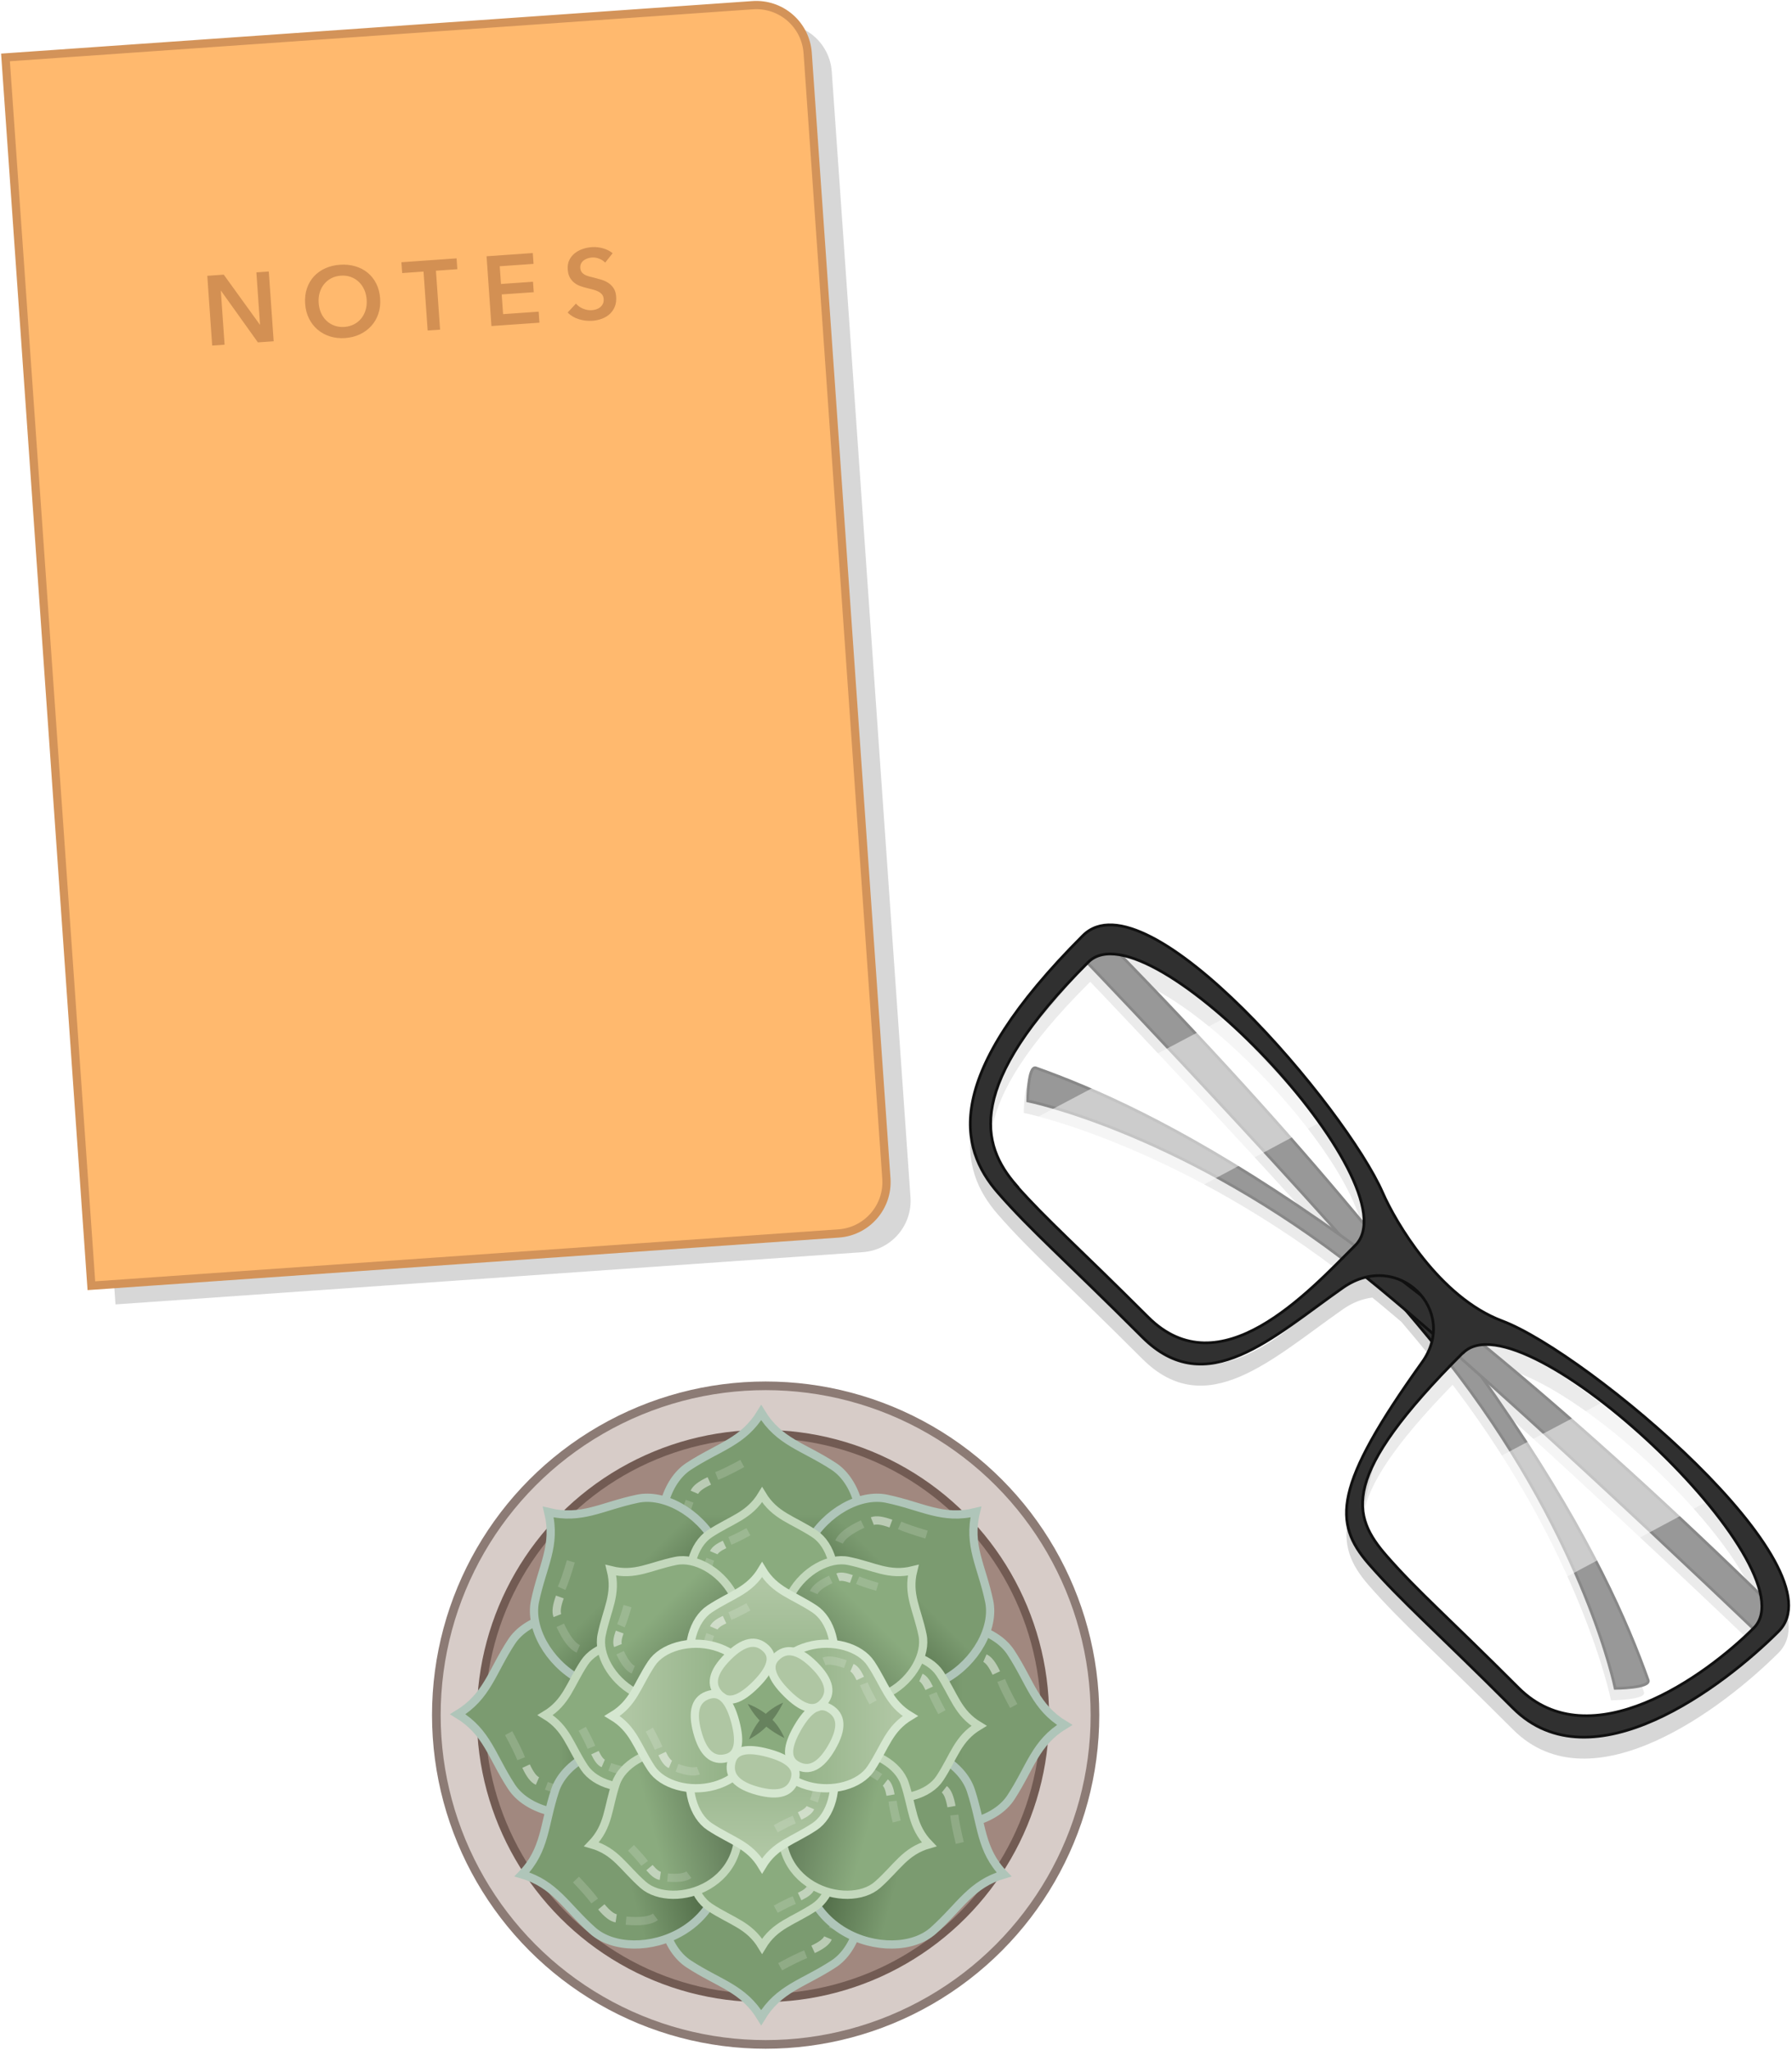 <?xml version="1.0" encoding="UTF-8"?>
<svg width="653px" height="747px" viewBox="0 0 653 747" version="1.1" xmlns="http://www.w3.org/2000/svg" xmlns:xlink="http://www.w3.org/1999/xlink">
    <!-- Generator: Sketch 51.3 (57544) - http://www.bohemiancoding.com/sketch -->
    <title>flatlay</title>
    <desc>Created with Sketch.</desc>
    <defs>
        <filter x="-4.2%" y="-4.2%" width="111.7%" height="115.0%" filterUnits="objectBoundingBox" id="filter-1">
            <feOffset dx="8" dy="16" in="SourceAlpha" result="shadowOffsetOuter1"></feOffset>
            <feColorMatrix values="0 0 0 0 0   0 0 0 0 0   0 0 0 0 0  0 0 0 0.16 0" type="matrix" in="shadowOffsetOuter1" result="shadowMatrixOuter1"></feColorMatrix>
            <feMerge>
                <feMergeNode in="shadowMatrixOuter1"></feMergeNode>
                <feMergeNode in="SourceGraphic"></feMergeNode>
            </feMerge>
        </filter>
        <linearGradient x1="50%" y1="50%" x2="50%" y2="100%" id="linearGradient-2">
            <stop stop-color="#7B9B70" offset="0%"></stop>
            <stop stop-color="#3D5635" offset="100%"></stop>
        </linearGradient>
        <linearGradient x1="50%" y1="42.424%" x2="50%" y2="100%" id="linearGradient-3">
            <stop stop-color="#8AAB7E" offset="0%"></stop>
            <stop stop-color="#5D7655" offset="100%"></stop>
        </linearGradient>
        <linearGradient x1="50%" y1="11.996%" x2="50%" y2="100%" id="linearGradient-4">
            <stop stop-color="#AFC6A3" offset="0%"></stop>
            <stop stop-color="#8AAB7E" offset="100%"></stop>
        </linearGradient>
    </defs>
    <g id="Page-1" stroke="none" stroke-width="1" fill="none" fill-rule="evenodd">
        <g id="flatlay" transform="translate(2, 0)">
            <g id="notebook" transform="translate(165.574, 238.407) rotate(-4) translate(-165.574, -238.407) translate(15.574, 9.907)">
                <path d="M8.286,7.405 L281.238,7.405 C286.218,7.405 290.994,9.385 294.513,12.908 C298.032,16.432 300.006,21.21 300,26.19 L300,437.405 C299.961,447.711 291.616,456.056 281.31,456.095 L8.286,456.095 L8.286,7.405 Z" id="Shape" fill-opacity="0.16" fill="#000000" fill-rule="nonzero"></path>
                <path d="M0,0 L272.952,0 C277.932,-4.01010119e-06 282.708,1.98 286.227,5.504 C289.747,9.027 291.721,13.806 291.714,18.786 L291.714,430 C291.675,440.306 283.33,448.651 273.024,448.69 L0,448.69 L0,0 Z" id="Shape" stroke="#D39359" stroke-width="3" fill="#FFB96E" fill-rule="nonzero"></path>
                <path d="M67.808,84.512 L73.82,84.512 L85.664,103.592 L85.736,103.592 L85.736,84.512 L90.272,84.512 L90.272,110 L84.512,110 L72.416,90.308 L72.344,90.308 L72.344,110 L67.808,110 L67.808,84.512 Z M102.664,97.184 C102.664,95.144 103.006,93.302 103.69,91.658 C104.374,90.014 105.322,88.616 106.534,87.464 C107.746,86.312 109.186,85.424 110.854,84.8 C112.522,84.176 114.34,83.864 116.308,83.864 C118.3,83.864 120.136,84.176 121.816,84.8 C123.496,85.424 124.948,86.312 126.172,87.464 C127.396,88.616 128.35,90.014 129.034,91.658 C129.718,93.302 130.06,95.144 130.06,97.184 C130.06,99.176 129.718,100.994 129.034,102.638 C128.35,104.282 127.396,105.698 126.172,106.886 C124.948,108.074 123.496,108.998 121.816,109.658 C120.136,110.318 118.3,110.648 116.308,110.648 C114.34,110.648 112.522,110.318 110.854,109.658 C109.186,108.998 107.746,108.074 106.534,106.886 C105.322,105.698 104.374,104.282 103.69,102.638 C103.006,100.994 102.664,99.176 102.664,97.184 Z M107.596,97.184 C107.596,98.552 107.806,99.806 108.226,100.946 C108.646,102.086 109.246,103.076 110.026,103.916 C110.806,104.756 111.73,105.41 112.798,105.878 C113.866,106.346 115.048,106.58 116.344,106.58 C117.64,106.58 118.828,106.346 119.908,105.878 C120.988,105.41 121.918,104.756 122.698,103.916 C123.478,103.076 124.078,102.086 124.498,100.946 C124.918,99.806 125.128,98.552 125.128,97.184 C125.128,95.864 124.918,94.64 124.498,93.512 C124.078,92.384 123.484,91.4 122.716,90.56 C121.948,89.72 121.024,89.06 119.944,88.58 C118.864,88.1 117.664,87.86 116.344,87.86 C115.024,87.86 113.83,88.1 112.762,88.58 C111.694,89.06 110.776,89.72 110.008,90.56 C109.24,91.4 108.646,92.384 108.226,93.512 C107.806,94.64 107.596,95.864 107.596,97.184 Z M146.52,88.472 L138.708,88.472 L138.708,84.512 L158.868,84.512 L158.868,88.472 L151.056,88.472 L151.056,110 L146.52,110 L146.52,88.472 Z M169.82,84.512 L186.704,84.512 L186.704,88.472 L174.356,88.472 L174.356,94.952 L186.056,94.952 L186.056,98.768 L174.356,98.768 L174.356,105.968 L187.352,105.968 L187.352,110 L169.82,110 L169.82,84.512 Z M212.776,89.84 C212.296,89.216 211.618,88.694 210.742,88.274 C209.866,87.854 208.984,87.644 208.096,87.644 C207.568,87.644 207.04,87.71 206.512,87.842 C205.984,87.974 205.504,88.178 205.072,88.454 C204.64,88.73 204.286,89.09 204.01,89.534 C203.734,89.978 203.596,90.512 203.596,91.136 C203.596,91.712 203.716,92.204 203.956,92.612 C204.196,93.02 204.526,93.368 204.946,93.656 C205.366,93.944 205.876,94.196 206.476,94.412 C207.076,94.628 207.736,94.844 208.456,95.06 C209.272,95.324 210.118,95.624 210.994,95.96 C211.87,96.296 212.674,96.74 213.406,97.292 C214.138,97.844 214.738,98.54 215.206,99.38 C215.674,100.22 215.908,101.264 215.908,102.512 C215.908,103.88 215.656,105.074 215.152,106.094 C214.648,107.114 213.976,107.96 213.136,108.632 C212.296,109.304 211.312,109.808 210.184,110.144 C209.056,110.48 207.868,110.648 206.62,110.648 C204.964,110.648 203.344,110.342 201.76,109.73 C200.176,109.118 198.88,108.212 197.872,107.012 L201.112,103.988 C201.736,104.852 202.57,105.536 203.614,106.04 C204.658,106.544 205.684,106.796 206.692,106.796 C207.22,106.796 207.76,106.73 208.312,106.598 C208.864,106.466 209.362,106.244 209.806,105.932 C210.25,105.62 210.61,105.23 210.886,104.762 C211.162,104.294 211.3,103.712 211.3,103.016 C211.3,102.344 211.144,101.786 210.832,101.342 C210.52,100.898 210.1,100.514 209.572,100.19 C209.044,99.866 208.42,99.584 207.7,99.344 L205.432,98.588 C204.664,98.348 203.896,98.06 203.128,97.724 C202.36,97.388 201.67,96.944 201.058,96.392 C200.446,95.84 199.948,95.162 199.564,94.358 C199.18,93.554 198.988,92.552 198.988,91.352 C198.988,90.056 199.258,88.94 199.798,88.004 C200.338,87.068 201.046,86.294 201.922,85.682 C202.798,85.07 203.794,84.614 204.91,84.314 C206.026,84.014 207.16,83.864 208.312,83.864 C209.608,83.864 210.922,84.092 212.254,84.548 C213.586,85.004 214.744,85.688 215.728,86.6 L212.776,89.84 Z" id="NOTES" fill="#D39053"></path>
            </g>
            <g id="glasses" transform="translate(351, 336)" fill-rule="nonzero">
                <path d="M185.114,169.692 C222.245,221.877 237.669,257.1 246.062,280.603 C247.11,283.521 234.041,283.603 234.041,283.603 C234.041,283.603 223.521,231.041 176.959,169.459 C171.954,162.822 165.307,154.687 157.639,145.67 C148.753,138.11 140.735,131.553 134.178,126.596 C72.616,80.137 20.055,69.555 20.055,69.555 C20.055,69.555 20.137,56.486 23.055,57.534 C46.513,65.904 81.665,81.292 133.728,118.308 C92.351,71.935 41.877,19.253 41.877,19.253 C41.877,19.253 47.527,9.863 49.315,11.753 C98.605,62.069 135.432,104.486 163.157,140.206 C198.933,167.954 241.439,204.844 291.884,254.26 C293.836,256.11 284.363,261.76 284.363,261.76 C284.363,261.76 231.532,211.132 185.114,169.692 Z M165.226,168.267 C178.767,149.363 156.473,127.171 136.459,141.041 C110.671,159.041 86.61,182.507 63.226,159.144 C34.459,130.377 22.808,120.514 10.562,106.479 C-3.699,90.041 -9.822,64.171 41.548,12.801 C64.808,-10.377 137.507,76.027 150.842,106.438 C155.425,116.938 171.39,144.534 194.384,153.164 C225.39,164.795 318.452,243.021 295.068,266.322 C275.116,286.274 227.075,322.993 198.349,294.267 C169.623,265.541 157.932,255.637 145.685,241.603 C132.801,226.726 132.801,213.575 165.226,168.267 Z M17.281,103.87 C28.562,116.61 39.185,125.651 65.342,151.808 C91.5,177.966 123.39,143.158 140.897,125.651 C162.678,103.87 65.342,0.699 43.541,22.5 C-1.521,67.562 4.356,88.993 17.384,103.87 L17.281,103.87 Z M180.021,164.897 C134.959,209.959 139.397,224.137 152.404,238.993 C163.582,251.753 174.205,260.795 200.342,286.932 C226.479,313.068 268.562,282.637 286.068,265.13 C307.973,243.349 201.904,143.096 180.123,164.897 L180.021,164.897 Z" id="Shape" fill-opacity="0.16" fill="#000000"></path>
                <path d="M50.836,7.397 C195.021,154.582 232.562,234.247 247.582,276.247 C248.63,279.164 235.562,279.247 235.562,279.247 C235.562,279.247 225.041,226.685 178.479,165.103 C145.767,121.808 43.315,14.897 43.315,14.897 C43.315,14.897 48.966,5.507 50.836,7.397 Z" id="Shape" stroke="#101010" fill="#303030"></path>
                <path d="M293.342,249.904 C146.158,105.719 66.555,68.178 24.493,53.158 C21.575,52.11 21.493,65.178 21.493,65.178 C21.493,65.178 73.973,75.678 135.616,122.24 C178.89,154.952 285.801,257.404 285.801,257.404 C285.801,257.404 295.233,251.753 293.342,249.904 Z" id="Shape" stroke="#101010" fill="#303030"></path>
                <polygon id="Shape" fill="#FFFFFF" opacity="0.5" points="50.815 5.918 10.151 53.836 3.452 82.5 75.205 154.253 97.87 154.479 148.027 119.589 144.596 94.685 112.952 52.747 82.767 23.342"></polygon>
                <polygon id="Shape" fill="#FFFFFF" opacity="0.5" points="186.555 146.219 149.322 190.973 141.966 221.014 216.123 295.171 239.815 295.151 292.644 258.082 289.336 232.089 255.308 190.068 221.219 162.616"></polygon>
                <polygon id="Shape" fill="#FFFFFF" opacity="0.5" points="93.288 34.973 128.692 72.616 40.685 119.753 3.452 82.5"></polygon>
                <polygon id="Shape" fill="#FFFFFF" opacity="0.5" points="233.733 173.527 269.116 211.151 181.13 258.288 143.877 221.034"></polygon>
                <path d="M165.226,160.397 C178.767,141.493 156.473,119.301 136.459,133.171 C110.733,151.192 86.671,174.658 63.288,151.274 C34.521,122.507 22.87,112.644 10.623,98.61 C-3.637,82.192 -9.76,56.301 41.61,4.932 C64.808,-18.247 137.507,68.075 150.842,98.63 C155.425,109.13 171.39,136.726 194.384,145.356 C225.39,156.986 318.452,235.212 295.068,258.514 C275.116,278.466 227.075,315.185 198.349,286.459 C169.623,257.733 157.932,247.829 145.685,233.795 C132.801,218.856 132.801,205.705 165.226,160.397 Z M17.281,96 C28.562,108.74 39.185,117.801 65.342,143.938 C91.5,170.075 123.39,135.288 140.897,117.781 C162.678,96 65.342,-7.171 43.541,14.63 C-1.521,59.692 4.356,81.123 17.384,96 L17.281,96 Z M180.021,157.027 C134.959,202.089 139.397,216.267 152.404,231.123 C163.582,243.884 174.205,252.925 200.342,279.062 C226.479,305.199 268.562,274.767 286.068,257.26 C307.973,235.479 201.904,135.226 180.123,157.027 L180.021,157.027 Z" id="Shape" stroke="#101010" fill="#303030"></path>
            </g>
            <g id="succulent" filter="url(#filter-1)" transform="translate(149, 489)">
                <circle id="Oval" stroke="#8C7B75" stroke-width="3.15" fill="#D7CCC8" cx="120" cy="120" r="120"></circle>
                <circle id="Oval" stroke="#725B53" stroke-width="3" fill="#A1887F" cx="119.024" cy="120.325" r="102.764"></circle>
                <g id="leaf" transform="translate(81.951, 9.756)" stroke-width="3">
                    <path d="M62.839,19.585 C51.76,12.339 42.954,10.754 36.423,0 C29.891,10.754 21.086,12.339 10.007,19.585 C-6.612,30.455 -5.529,74.146 36.423,74.146 C78.374,74.146 79.458,30.455 62.839,19.585 Z" id="Path" stroke="#AFC5B9" fill="url(#linearGradient-2)" transform="translate(36.423, 37.073) scale(-1, 1) translate(-36.423, -37.073) "></path>
                    <path d="M12.087,29.044 C12.669,27.686 14.478,26.303 17.512,24.895" id="Path-2" stroke="#FFFFFF" opacity="0.48"></path>
                    <path d="M5.326,40.928 C6.248,38.781 9.107,36.594 13.905,34.367" id="Path-2" stroke="#FFFFFF" opacity="0.16" transform="translate(9.616, 37.648) rotate(-45) translate(-9.616, -37.648) "></path>
                    <path d="M21.271,24.564 C22.968,23.086 25.365,20.595 28.462,17.092" id="Path-2" stroke="#FFFFFF" opacity="0.16" transform="translate(24.867, 20.828) rotate(20) translate(-24.867, -20.828) "></path>
                </g>
                <g id="leaf-3" transform="translate(44.878, 119.675) rotate(-90) translate(-44.878, -119.675) translate(8.455, 82.602)" stroke-width="3">
                    <path d="M62.839,19.585 C51.76,12.339 42.954,10.754 36.423,0 C29.891,10.754 21.086,12.339 10.007,19.585 C-6.612,30.455 -5.529,74.146 36.423,74.146 C78.374,74.146 79.458,30.455 62.839,19.585 Z" id="Path" stroke="#AFC5B9" fill="url(#linearGradient-2)" transform="translate(36.423, 37.073) scale(-1, 1) translate(-36.423, -37.073) "></path>
                    <path d="M12.087,29.044 C12.669,27.686 14.478,26.303 17.512,24.895" id="Path-2" stroke="#FFFFFF" opacity="0.48"></path>
                    <path d="M5.326,40.928 C6.248,38.781 9.107,36.594 13.905,34.367" id="Path-2" stroke="#FFFFFF" opacity="0.16" transform="translate(9.616, 37.648) rotate(-45) translate(-9.616, -37.648) "></path>
                    <path d="M21.271,24.564 C22.968,23.086 25.365,20.595 28.462,17.092" id="Path-2" stroke="#FFFFFF" opacity="0.16" transform="translate(24.867, 20.828) rotate(20) translate(-24.867, -20.828) "></path>
                </g>
                <g id="leaf-2" transform="translate(66.992, 72.195) rotate(-45) translate(-66.992, -72.195) translate(30.569, 35.122)" stroke-width="3">
                    <path d="M62.839,19.585 C51.76,12.339 42.954,10.754 36.423,0 C29.891,10.754 21.086,12.339 10.007,19.585 C-6.612,30.455 -5.529,74.146 36.423,74.146 C78.374,74.146 79.458,30.455 62.839,19.585 Z" id="Path" stroke="#AFC5B9" fill="url(#linearGradient-2)" transform="translate(36.423, 37.073) scale(-1, 1) translate(-36.423, -37.073) "></path>
                    <path d="M12.087,29.044 C12.669,27.686 14.478,26.303 17.512,24.895" id="Path-2" stroke="#FFFFFF" opacity="0.48"></path>
                    <path d="M5.326,40.928 C6.248,38.781 9.107,36.594 13.905,34.367" id="Path-2" stroke="#FFFFFF" opacity="0.16" transform="translate(9.616, 37.648) rotate(-45) translate(-9.616, -37.648) "></path>
                    <path d="M21.271,24.564 C22.968,23.086 25.365,20.595 28.462,17.092" id="Path-2" stroke="#FFFFFF" opacity="0.16" transform="translate(24.867, 20.828) rotate(20) translate(-24.867, -20.828) "></path>
                </g>
                <g id="leaf-5" transform="translate(118.374, 193.171) rotate(-180) translate(-118.374, -193.171) translate(81.951, 156.098)" stroke-width="3">
                    <path d="M62.839,19.585 C51.76,12.339 42.954,10.754 36.423,0 C29.891,10.754 21.086,12.339 10.007,19.585 C-6.612,30.455 -5.529,74.146 36.423,74.146 C78.374,74.146 79.458,30.455 62.839,19.585 Z" id="Path" stroke="#AFC5B9" fill="url(#linearGradient-2)" transform="translate(36.423, 37.073) scale(-1, 1) translate(-36.423, -37.073) "></path>
                    <path d="M12.087,29.044 C12.669,27.686 14.478,26.303 17.512,24.895" id="Path-2" stroke="#FFFFFF" opacity="0.48"></path>
                    <path d="M5.326,40.928 C6.248,38.781 9.107,36.594 13.905,34.367" id="Path-2" stroke="#FFFFFF" opacity="0.16" transform="translate(9.616, 37.648) rotate(-45) translate(-9.616, -37.648) "></path>
                    <path d="M21.271,24.564 C22.968,23.086 25.365,20.595 28.462,17.092" id="Path-2" stroke="#FFFFFF" opacity="0.16" transform="translate(24.867, 20.828) rotate(20) translate(-24.867, -20.828) "></path>
                </g>
                <g id="leaf-7" transform="translate(191.87, 123.577) rotate(-270) translate(-191.87, -123.577) translate(155.447, 86.504)" stroke-width="3">
                    <path d="M62.839,19.585 C51.76,12.339 42.954,10.754 36.423,0 C29.891,10.754 21.086,12.339 10.007,19.585 C-6.612,30.455 -5.529,74.146 36.423,74.146 C78.374,74.146 79.458,30.455 62.839,19.585 Z" id="Path" stroke="#AFC5B9" fill="url(#linearGradient-2)" transform="translate(36.423, 37.073) scale(-1, 1) translate(-36.423, -37.073) "></path>
                    <path d="M12.087,29.044 C12.669,27.686 14.478,26.303 17.512,24.895" id="Path-2" stroke="#FFFFFF" opacity="0.48"></path>
                    <path d="M5.326,40.928 C6.248,38.781 9.107,36.594 13.905,34.367" id="Path-2" stroke="#FFFFFF" opacity="0.16" transform="translate(9.616, 37.648) rotate(-45) translate(-9.616, -37.648) "></path>
                    <path d="M21.271,24.564 C22.968,23.086 25.365,20.595 28.462,17.092" id="Path-2" stroke="#FFFFFF" opacity="0.16" transform="translate(24.867, 20.828) rotate(20) translate(-24.867, -20.828) "></path>
                </g>
                <g id="leaf-8" transform="translate(170.407, 72.195) rotate(-315) translate(-170.407, -72.195) translate(133.984, 35.122)" stroke-width="3">
                    <path d="M62.839,19.585 C51.76,12.339 42.954,10.754 36.423,0 C29.891,10.754 21.086,12.339 10.007,19.585 C-6.612,30.455 -5.529,74.146 36.423,74.146 C78.374,74.146 79.458,30.455 62.839,19.585 Z" id="Path" stroke="#AFC5B9" fill="url(#linearGradient-2)" transform="translate(36.423, 37.073) scale(-1, 1) translate(-36.423, -37.073) "></path>
                    <path d="M12.087,29.044 C12.669,27.686 14.478,26.303 17.512,24.895" id="Path-2" stroke="#FFFFFF" opacity="0.48"></path>
                    <path d="M5.326,40.928 C6.248,38.781 9.107,36.594 13.905,34.367" id="Path-2" stroke="#FFFFFF" opacity="0.16" transform="translate(9.616, 37.648) rotate(-45) translate(-9.616, -37.648) "></path>
                    <path d="M21.271,24.564 C22.968,23.086 25.365,20.595 28.462,17.092" id="Path-2" stroke="#FFFFFF" opacity="0.16" transform="translate(24.867, 20.828) rotate(20) translate(-24.867, -20.828) "></path>
                </g>
                <g id="leaf-6" transform="translate(171.057, 168.455) rotate(-255) translate(-171.057, -168.455) translate(134.634, 131.382)" stroke-width="3">
                    <path d="M62.839,19.585 C51.76,12.339 42.954,10.754 36.423,0 C29.891,10.754 21.086,12.339 10.007,19.585 C-6.612,30.455 -5.529,74.146 36.423,74.146 C78.374,74.146 79.458,30.455 62.839,19.585 Z" id="Path" stroke="#AFC5B9" fill="url(#linearGradient-2)" transform="translate(36.423, 37.073) scale(-1, 1) translate(-36.423, -37.073) "></path>
                    <path d="M12.087,29.044 C12.669,27.686 14.478,26.303 17.512,24.895" id="Path-2" stroke="#FFFFFF" opacity="0.48"></path>
                    <path d="M5.326,40.928 C6.248,38.781 9.107,36.594 13.905,34.367" id="Path-2" stroke="#FFFFFF" opacity="0.16" transform="translate(9.616, 37.648) rotate(-45) translate(-9.616, -37.648) "></path>
                    <path d="M21.271,24.564 C22.968,23.086 25.365,20.595 28.462,17.092" id="Path-2" stroke="#FFFFFF" opacity="0.16" transform="translate(24.867, 20.828) rotate(20) translate(-24.867, -20.828) "></path>
                </g>
                <g id="leaf-4" transform="translate(66.992, 168.455) rotate(-105) translate(-66.992, -168.455) translate(30.569, 131.382)" stroke-width="3">
                    <path d="M62.839,19.585 C51.76,12.339 42.954,10.754 36.423,0 C29.891,10.754 21.086,12.339 10.007,19.585 C-6.612,30.455 -5.529,74.146 36.423,74.146 C78.374,74.146 79.458,30.455 62.839,19.585 Z" id="Path" stroke="#AFC5B9" fill="url(#linearGradient-2)" transform="translate(36.423, 37.073) scale(-1, 1) translate(-36.423, -37.073) "></path>
                    <path d="M12.087,29.044 C12.669,27.686 14.478,26.303 17.512,24.895" id="Path-2" stroke="#FFFFFF" opacity="0.48"></path>
                    <path d="M5.326,40.928 C6.248,38.781 9.107,36.594 13.905,34.367" id="Path-2" stroke="#FFFFFF" opacity="0.16" transform="translate(9.616, 37.648) rotate(-45) translate(-9.616, -37.648) "></path>
                    <path d="M21.271,24.564 C22.968,23.086 25.365,20.595 28.462,17.092" id="Path-2" stroke="#FFFFFF" opacity="0.16" transform="translate(24.867, 20.828) rotate(20) translate(-24.867, -20.828) "></path>
                </g>
                <g id="leaf" transform="translate(92.358, 39.675)" stroke-width="3">
                    <path d="M45.446,14.259 C37.433,8.984 31.065,7.829 26.341,0 C21.618,7.829 15.25,8.984 7.237,14.259 C-4.782,22.173 -3.998,53.984 26.341,53.984 C56.681,53.984 57.465,22.173 45.446,14.259 Z" id="Path" stroke="#C3D8BC" fill="#8AAB7E" transform="translate(26.341, 26.992) scale(-1, 1) translate(-26.341, -26.992) "></path>
                    <path d="M8.741,21.146 C9.163,20.158 10.471,19.151 12.665,18.125" id="Path-2" stroke="#FFFFFF" opacity="0.48"></path>
                    <path d="M3.852,29.799 C4.519,28.235 6.587,26.643 10.056,25.021" id="Path-2" stroke="#FFFFFF" opacity="0.16" transform="translate(6.954, 27.41) rotate(-45) translate(-6.954, -27.41) "></path>
                    <path d="M15.384,17.884 C16.611,16.808 18.344,14.995 20.584,12.444" id="Path-2" stroke="#FFFFFF" opacity="0.16" transform="translate(17.984, 15.164) rotate(20) translate(-17.984, -15.164) "></path>
                </g>
                <g id="leaf-3" transform="translate(66.667, 120) rotate(-90) translate(-66.667, -120) translate(40.325, 93.008)" stroke-width="3">
                    <path d="M45.446,14.259 C37.433,8.984 31.065,7.829 26.341,0 C21.618,7.829 15.25,8.984 7.237,14.259 C-4.782,22.173 -3.998,53.984 26.341,53.984 C56.681,53.984 57.465,22.173 45.446,14.259 Z" id="Path" stroke="#C3D8BC" fill="#8AAB7E" transform="translate(26.341, 26.992) scale(-1, 1) translate(-26.341, -26.992) "></path>
                    <path d="M8.741,21.146 C9.163,20.158 10.471,19.151 12.665,18.125" id="Path-2" stroke="#FFFFFF" opacity="0.48"></path>
                    <path d="M3.852,29.799 C4.519,28.235 6.587,26.643 10.056,25.021" id="Path-2" stroke="#FFFFFF" opacity="0.16" transform="translate(6.954, 27.41) rotate(-45) translate(-6.954, -27.41) "></path>
                    <path d="M15.384,17.884 C16.611,16.808 18.344,14.995 20.584,12.444" id="Path-2" stroke="#FFFFFF" opacity="0.16" transform="translate(17.984, 15.164) rotate(20) translate(-17.984, -15.164) "></path>
                </g>
                <g id="leaf-2" transform="translate(82.927, 86.504) rotate(-45) translate(-82.927, -86.504) translate(56.585, 59.187)" stroke-width="3">
                    <path d="M45.446,14.318 C37.433,9.02 31.065,7.861 26.341,0 C21.618,7.861 15.25,9.02 7.237,14.318 C-4.782,22.264 -3.998,54.204 26.341,54.204 C56.681,54.204 57.465,22.264 45.446,14.318 Z" id="Path" stroke="#C3D8BC" fill="url(#linearGradient-3)" transform="translate(26.341, 27.102) scale(-1, 1) translate(-26.341, -27.102) "></path>
                    <path d="M8.741,21.233 C9.163,20.24 10.471,19.229 12.665,18.199" id="Path-2" stroke="#FFFFFF" opacity="0.48"></path>
                    <path d="M3.852,29.92 C4.519,28.351 6.587,26.752 10.056,25.124" id="Path-2" stroke="#FFFFFF" opacity="0.16" transform="translate(6.954, 27.522) rotate(-45) translate(-6.954, -27.522) "></path>
                    <path d="M15.384,17.957 C16.611,16.877 18.344,15.056 20.584,12.495" id="Path-2" stroke="#FFFFFF" opacity="0.16" transform="translate(17.984, 15.226) rotate(20) translate(-17.984, -15.226) "></path>
                </g>
                <g id="leaf-5" transform="translate(118.699, 177.236) rotate(-180) translate(-118.699, -177.236) translate(92.358, 150.244)" stroke-width="3">
                    <path d="M45.446,14.259 C37.433,8.984 31.065,7.829 26.341,0 C21.618,7.829 15.25,8.984 7.237,14.259 C-4.782,22.173 -3.998,53.984 26.341,53.984 C56.681,53.984 57.465,22.173 45.446,14.259 Z" id="Path" stroke="#C3D8BC" fill="#8AAB7E" transform="translate(26.341, 26.992) scale(-1, 1) translate(-26.341, -26.992) "></path>
                    <path d="M8.741,21.146 C9.163,20.158 10.471,19.151 12.665,18.125" id="Path-2" stroke="#FFFFFF" opacity="0.48"></path>
                    <path d="M3.852,29.799 C4.519,28.235 6.587,26.643 10.056,25.021" id="Path-2" stroke="#FFFFFF" opacity="0.16" transform="translate(6.954, 27.41) rotate(-45) translate(-6.954, -27.41) "></path>
                    <path d="M15.384,17.884 C16.611,16.808 18.344,14.995 20.584,12.444" id="Path-2" stroke="#FFFFFF" opacity="0.16" transform="translate(17.984, 15.164) rotate(20) translate(-17.984, -15.164) "></path>
                </g>
                <g id="leaf-7" transform="translate(170.732, 123.902) rotate(-270) translate(-170.732, -123.902) translate(144.39, 96.911)" stroke-width="3">
                    <path d="M45.446,14.259 C37.433,8.984 31.065,7.829 26.341,0 C21.618,7.829 15.25,8.984 7.237,14.259 C-4.782,22.173 -3.998,53.984 26.341,53.984 C56.681,53.984 57.465,22.173 45.446,14.259 Z" id="Path" stroke="#C3D8BC" fill="#8AAB7E" transform="translate(26.341, 26.992) scale(-1, 1) translate(-26.341, -26.992) "></path>
                    <path d="M8.741,21.146 C9.163,20.158 10.471,19.151 12.665,18.125" id="Path-2" stroke="#FFFFFF" opacity="0.48"></path>
                    <path d="M3.852,29.799 C4.519,28.235 6.587,26.643 10.056,25.021" id="Path-2" stroke="#FFFFFF" opacity="0.16" transform="translate(6.954, 27.41) rotate(-45) translate(-6.954, -27.41) "></path>
                    <path d="M15.384,17.884 C16.611,16.808 18.344,14.995 20.584,12.444" id="Path-2" stroke="#FFFFFF" opacity="0.16" transform="translate(17.984, 15.164) rotate(20) translate(-17.984, -15.164) "></path>
                </g>
                <g id="leaf-8" transform="translate(154.472, 86.504) rotate(-315) translate(-154.472, -86.504) translate(128.13, 59.187)" stroke-width="3">
                    <path d="M45.446,14.318 C37.433,9.02 31.065,7.861 26.341,0 C21.618,7.861 15.25,9.02 7.237,14.318 C-4.782,22.264 -3.998,54.204 26.341,54.204 C56.681,54.204 57.465,22.264 45.446,14.318 Z" id="Path" stroke="#C3D8BC" fill="url(#linearGradient-3)" transform="translate(26.341, 27.102) scale(-1, 1) translate(-26.341, -27.102) "></path>
                    <path d="M8.741,21.233 C9.163,20.24 10.471,19.229 12.665,18.199" id="Path-2" stroke="#FFFFFF" opacity="0.48"></path>
                    <path d="M3.852,29.92 C4.519,28.351 6.587,26.752 10.056,25.124" id="Path-2" stroke="#FFFFFF" opacity="0.16" transform="translate(6.954, 27.522) rotate(-45) translate(-6.954, -27.522) "></path>
                    <path d="M15.384,17.957 C16.611,16.877 18.344,15.056 20.584,12.495" id="Path-2" stroke="#FFFFFF" opacity="0.16" transform="translate(17.984, 15.226) rotate(20) translate(-17.984, -15.226) "></path>
                </g>
                <g id="leaf-6" transform="translate(153.171, 160) rotate(-255) translate(-153.171, -160) translate(126.829, 132.683)" stroke-width="3">
                    <path d="M45.446,14.318 C37.433,9.02 31.065,7.861 26.341,0 C21.618,7.861 15.25,9.02 7.237,14.318 C-4.782,22.264 -3.998,54.204 26.341,54.204 C56.681,54.204 57.465,22.264 45.446,14.318 Z" id="Path" stroke="#C3D8BC" fill="url(#linearGradient-3)" transform="translate(26.341, 27.102) scale(-1, 1) translate(-26.341, -27.102) "></path>
                    <path d="M8.741,21.233 C9.163,20.24 10.471,19.229 12.665,18.199" id="Path-2" stroke="#FFFFFF" opacity="0.48"></path>
                    <path d="M3.852,29.92 C4.519,28.351 6.587,26.752 10.056,25.124" id="Path-2" stroke="#FFFFFF" opacity="0.16" transform="translate(6.954, 27.522) rotate(-45) translate(-6.954, -27.522) "></path>
                    <path d="M15.384,17.957 C16.611,16.877 18.344,15.056 20.584,12.495" id="Path-2" stroke="#FFFFFF" opacity="0.16" transform="translate(17.984, 15.226) rotate(20) translate(-17.984, -15.226) "></path>
                </g>
                <g id="leaf-4" transform="translate(82.927, 160) rotate(-105) translate(-82.927, -160) translate(56.585, 132.683)" stroke-width="3">
                    <path d="M45.446,14.318 C37.433,9.02 31.065,7.861 26.341,0 C21.618,7.861 15.25,9.02 7.237,14.318 C-4.782,22.264 -3.998,54.204 26.341,54.204 C56.681,54.204 57.465,22.264 45.446,14.318 Z" id="Path" stroke="#C3D8BC" fill="url(#linearGradient-3)" transform="translate(26.341, 27.102) scale(-1, 1) translate(-26.341, -27.102) "></path>
                    <path d="M8.741,21.233 C9.163,20.24 10.471,19.229 12.665,18.199" id="Path-2" stroke="#FFFFFF" opacity="0.48"></path>
                    <path d="M3.852,29.92 C4.519,28.351 6.587,26.752 10.056,25.124" id="Path-2" stroke="#FFFFFF" opacity="0.16" transform="translate(6.954, 27.522) rotate(-45) translate(-6.954, -27.522) "></path>
                    <path d="M15.384,17.957 C16.611,16.877 18.344,15.056 20.584,12.495" id="Path-2" stroke="#FFFFFF" opacity="0.16" transform="translate(17.984, 15.226) rotate(20) translate(-17.984, -15.226) "></path>
                </g>
                <g id="leaf" transform="translate(92.358, 66.992)" stroke-width="3">
                    <path d="M45.446,14.318 C37.433,9.02 31.065,7.861 26.341,0 C21.618,7.861 15.25,9.02 7.237,14.318 C-4.782,22.264 -3.998,54.204 26.341,54.204 C56.681,54.204 57.465,22.264 45.446,14.318 Z" id="Path" stroke="#D5E7D0" fill="url(#linearGradient-4)" transform="translate(26.341, 27.102) scale(-1, 1) translate(-26.341, -27.102) "></path>
                    <path d="M8.741,21.233 C9.163,20.24 10.471,19.229 12.665,18.199" id="Path-2" stroke="#FFFFFF" opacity="0.48"></path>
                    <path d="M3.852,29.92 C4.519,28.351 6.587,26.752 10.056,25.124" id="Path-2" stroke="#FFFFFF" opacity="0.16" transform="translate(6.954, 27.522) rotate(-45) translate(-6.954, -27.522) "></path>
                    <path d="M15.384,17.957 C16.611,16.877 18.344,15.056 20.584,12.495" id="Path-2" stroke="#FFFFFF" opacity="0.16" transform="translate(17.984, 15.226) rotate(20) translate(-17.984, -15.226) "></path>
                </g>
                <g id="leaf" transform="translate(118.699, 147.642) rotate(-180) translate(-118.699, -147.642) translate(92.358, 120.325)" stroke-width="3">
                    <path d="M45.446,14.318 C37.433,9.02 31.065,7.861 26.341,0 C21.618,7.861 15.25,9.02 7.237,14.318 C-4.782,22.264 -3.998,54.204 26.341,54.204 C56.681,54.204 57.465,22.264 45.446,14.318 Z" id="Path" stroke="#D5E7D0" fill="url(#linearGradient-4)" transform="translate(26.341, 27.102) scale(-1, 1) translate(-26.341, -27.102) "></path>
                    <path d="M8.741,21.233 C9.163,20.24 10.471,19.229 12.665,18.199" id="Path-2" stroke="#FFFFFF" opacity="0.48"></path>
                    <path d="M3.852,29.92 C4.519,28.351 6.587,26.752 10.056,25.124" id="Path-2" stroke="#FFFFFF" opacity="0.16" transform="translate(6.954, 27.522) rotate(-45) translate(-6.954, -27.522) "></path>
                    <path d="M15.384,17.957 C16.611,16.877 18.344,15.056 20.584,12.495" id="Path-2" stroke="#FFFFFF" opacity="0.16" transform="translate(17.984, 15.226) rotate(20) translate(-17.984, -15.226) "></path>
                </g>
                <g id="leaf" transform="translate(91.382, 120.325) rotate(-90) translate(-91.382, -120.325) translate(65.041, 93.008)" stroke-width="3">
                    <path d="M45.446,14.318 C37.433,9.02 31.065,7.861 26.341,0 C21.618,7.861 15.25,9.02 7.237,14.318 C-4.782,22.264 -3.998,54.204 26.341,54.204 C56.681,54.204 57.465,22.264 45.446,14.318 Z" id="Path" stroke="#D5E7D0" fill="url(#linearGradient-4)" transform="translate(26.341, 27.102) scale(-1, 1) translate(-26.341, -27.102) "></path>
                    <path d="M8.741,21.233 C9.163,20.24 10.471,19.229 12.665,18.199" id="Path-2" stroke="#FFFFFF" opacity="0.48"></path>
                    <path d="M3.852,29.92 C4.519,28.351 6.587,26.752 10.056,25.124" id="Path-2" stroke="#FFFFFF" opacity="0.16" transform="translate(6.954, 27.522) rotate(-45) translate(-6.954, -27.522) "></path>
                    <path d="M15.384,17.957 C16.611,16.877 18.344,15.056 20.584,12.495" id="Path-2" stroke="#FFFFFF" opacity="0.16" transform="translate(17.984, 15.226) rotate(20) translate(-17.984, -15.226) "></path>
                </g>
                <g id="leaf" transform="translate(145.366, 120.325) rotate(-270) translate(-145.366, -120.325) translate(119.024, 93.008)" stroke-width="3">
                    <path d="M45.446,14.318 C37.433,9.02 31.065,7.861 26.341,0 C21.618,7.861 15.25,9.02 7.237,14.318 C-4.782,22.264 -3.998,54.204 26.341,54.204 C56.681,54.204 57.465,22.264 45.446,14.318 Z" id="Path" stroke="#D5E7D0" fill="url(#linearGradient-4)" transform="translate(26.341, 27.102) scale(-1, 1) translate(-26.341, -27.102) "></path>
                    <path d="M8.741,21.233 C9.163,20.24 10.471,19.229 12.665,18.199" id="Path-2" stroke="#FFFFFF" opacity="0.48"></path>
                    <path d="M3.852,29.92 C4.519,28.351 6.587,26.752 10.056,25.124" id="Path-2" stroke="#FFFFFF" opacity="0.16" transform="translate(6.954, 27.522) rotate(-45) translate(-6.954, -27.522) "></path>
                    <path d="M15.384,17.957 C16.611,16.877 18.344,15.056 20.584,12.495" id="Path-2" stroke="#FFFFFF" opacity="0.16" transform="translate(17.984, 15.226) rotate(20) translate(-17.984, -15.226) "></path>
                </g>
                <g id="center" transform="translate(91.707, 89.756)">
                    <polygon id="Path-4" stroke="#979797" fill="#8AAB7E" points="29.184 13.256 12.824 23.7 15.882 45.192 37.391 47.819 45.548 26.546"></polygon>
                    <path d="M7.623,14.763 C7.591,9.504 11.57,6.874 19.561,6.874 C27.551,6.874 31.547,9.504 31.547,14.763 C31.547,19.063 27.559,21.213 19.585,21.213 C11.61,21.213 7.623,19.063 7.623,14.763 Z" id="Path-3" stroke="#D5E7D0" stroke-width="3" fill="#AFC6A3" transform="translate(19.585, 14.044) rotate(-45) translate(-19.585, -14.044) "></path>
                    <path d="M-1.663,35.226 C-1.695,29.967 2.284,27.338 10.274,27.338 C18.265,27.338 22.26,29.967 22.26,35.226 C22.26,39.526 18.273,41.677 10.299,41.677 C2.324,41.677 -1.663,39.526 -1.663,35.226 Z" id="Path-3" stroke="#D5E7D0" stroke-width="3" fill="#AFC6A3" transform="translate(10.299, 34.507) rotate(-105) translate(-10.299, -34.507) "></path>
                    <path d="M15.286,51.673 C15.254,46.414 19.233,43.785 27.223,43.785 C35.214,43.785 39.209,46.414 39.209,51.673 C39.209,55.974 35.222,58.124 27.247,58.124 C19.273,58.124 15.286,55.974 15.286,51.673 Z" id="Path-3" stroke="#D5E7D0" stroke-width="3" fill="#AFC6A3" transform="translate(27.247, 50.954) rotate(-165) translate(-27.247, -50.954) "></path>
                    <path d="M34.174,39.168 C34.141,33.909 38.121,31.279 46.111,31.279 C54.102,31.279 58.097,33.909 58.097,39.168 C58.097,43.468 54.11,45.618 46.135,45.618 C38.161,45.618 34.174,43.468 34.174,39.168 Z" id="Path-3" stroke="#D5E7D0" stroke-width="3" fill="#AFC6A3" transform="translate(46.135, 38.449) rotate(-240) translate(-46.135, -38.449) "></path>
                    <path d="M29.012,17.857 C28.98,12.597 32.959,9.968 40.95,9.968 C48.94,9.968 52.936,12.597 52.936,17.857 C52.936,22.157 48.949,24.307 40.974,24.307 C33,24.307 29.012,22.157 29.012,17.857 Z" id="Path-3" stroke="#D5E7D0" stroke-width="3" fill="#AFC6A3" transform="translate(40.974, 17.137) rotate(-315) translate(-40.974, -17.137) "></path>
                    <path d="M35.147,38.598 C32.007,37.052 29.35,35.267 27.176,33.243 C25.002,31.22 23.2,28.854 21.768,26.145 C24.985,27.388 27.7,29.04 29.915,31.102 C32.13,33.163 33.874,35.662 35.147,38.598 Z" id="Path-5" fill="#67825E"></path>
                    <path d="M35.147,38.598 C32.007,37.052 29.35,35.267 27.176,33.243 C25.002,31.22 23.2,28.854 21.768,26.145 C24.985,27.388 27.7,29.04 29.915,31.102 C32.13,33.163 33.874,35.662 35.147,38.598 Z" id="Path-5" fill="#67825E" transform="translate(28.457, 32.371) rotate(-90) translate(-28.457, -32.371) "></path>
                </g>
            </g>
        </g>
    </g>
</svg>